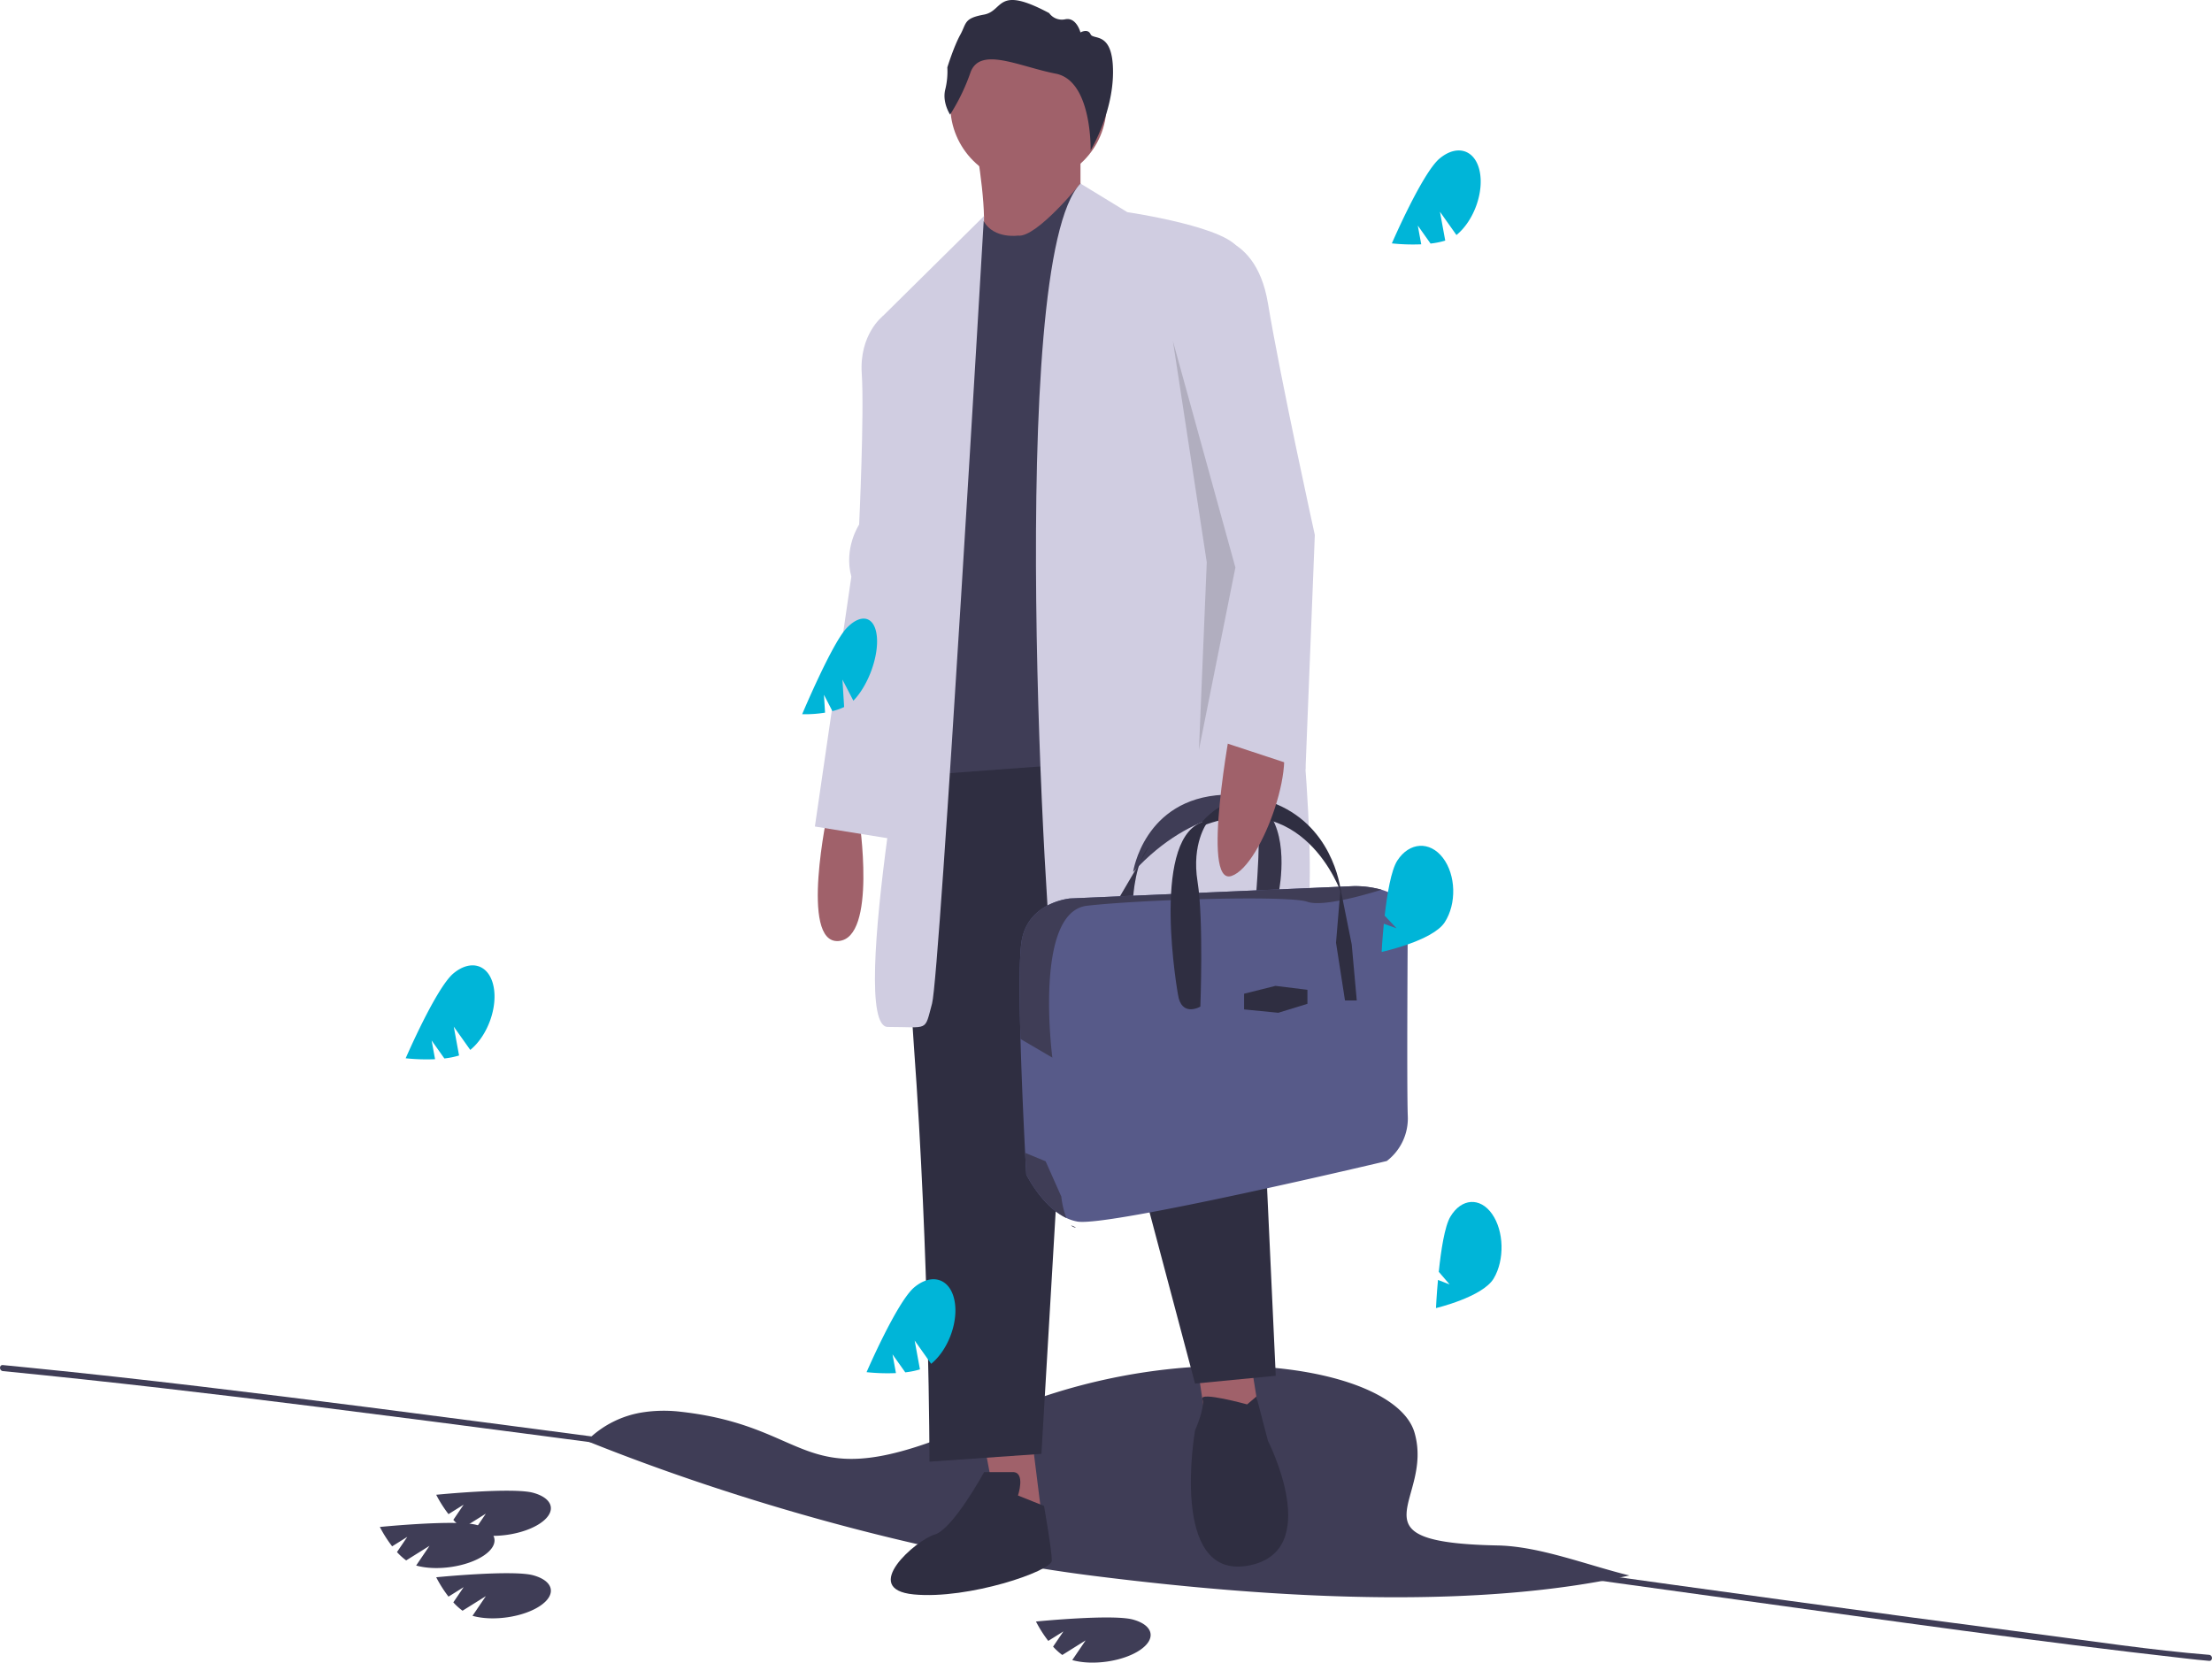 <svg xmlns="http://www.w3.org/2000/svg" data-name="Layer 1" width="1099.072" height="826.313" viewBox="0 0 1099.072 826.313" xmlns:xlink="http://www.w3.org/1999/xlink"><title>windy_day</title><path d="M860.056,819.844c-71.873,15.89-165.928,12.886-266.853.117-82.552-10.444-175.65-36.566-251.21-66.976a49.842,49.842,0,0,1,29.015-14.382c.308-.047.627-.092.943-.127a70.511,70.511,0,0,1,16.772.003c70.564,7.921,57.614,46.545,152.803,3.227,59.2-26.94,122.879-30.731,164.923-21.582.775.169,1.539.341,2.303.518,24.32,5.674,40.953,15.78,44.549,28.228,9.816,33.955-34.119,54.567,41.291,56.055C815.516,805.338,838.957,814.678,860.056,819.844Z" transform="translate(-50.464 -36.844)" fill="#3f3d56"/><path d="M1148.096,859.285c-28.855-2.333-57.649-6.759-86.345-10.486q-60.684-7.881-121.304-16.244c-80.115-10.965-160.181-22.279-240.27-33.427q-120.974-16.838-242.015-33.189Q345.963,750.776,233.675,736.275c-56.19-7.17-112.418-14.101-168.787-19.716q-6.494-.647-12.989-1.281c-1.92-.188-1.907,2.813,0,3,52.495,5.146,104.87,11.302,157.204,17.884,74.686,9.393,149.303,19.339,223.903,29.384q121.046,16.3,242.026,33.092c79.75,11.065,159.47,22.34,239.23,33.325,73.988,10.19,147.997,20.768,222.219,29.131,3.867.436,7.737.879,11.616,1.192,1.925.156,1.914-2.845,0-3Z" transform="translate(-50.464 -36.844)" fill="#3f3d56"/><path d="M461.826,439.851s-14.231,65.981,5.175,64.687,10.35-60.806,10.35-60.806Z" transform="translate(-50.464 -36.844)" fill="#a0616a"/><polygon points="488.986 717.386 498.042 765.254 518.742 762.667 512.273 710.917 488.986 717.386" fill="#a0616a"/><polygon points="593.779 670.811 598.954 705.742 626.122 705.742 620.947 673.399 593.779 670.811" fill="#a0616a"/><path d="M518.75,407.508S496.757,450.201,504.519,556.288s7.762,206.998,7.762,206.998l55.631-3.881L583.437,495.482l60.806,228.992,40.106-3.881L673.999,496.776,641.655,389.395Z" transform="translate(-50.464 -36.844)" fill="#2f2e41"/><path d="M556.269,780.104s3.881-11.644-2.587-11.644H539.45s-15.525,28.462-24.581,31.05-37.518,27.169-10.35,29.756,68.568-11.644,68.568-16.819-3.881-27.169-3.881-27.169Z" transform="translate(-50.464 -36.844)" fill="#2f2e41"/><path d="M670.117,734.823s-23.783-6.578-22.241-2.642-3.634,15.58-3.634,15.58-12.937,73.743,25.875,67.274,10.35-62.099,10.35-62.099l-5.747-22.01Z" transform="translate(-50.464 -36.844)" fill="#2f2e41"/><circle cx="510.979" cy="52.405" r="38.812" fill="#a0616a"/><path d="M535.569,109.948s6.469,37.518,2.587,45.281,31.05,23.287,31.05,23.287l18.112-43.987v-24.581Z" transform="translate(-50.464 -36.844)" fill="#a0616a"/><path d="M556.269,153.935s-11.777,1.732-16.885-6.896-16.752,59.94-16.752,59.94,5.175,90.562-1.294,111.261-5.175,28.462-2.587,32.343,10.35-1.294,3.881,9.056-6.469,3.881-6.469,14.231-2.587,47.868-2.587,47.868L653.299,411.389,587.318,128.06S565.325,155.229,556.269,153.935Z" transform="translate(-50.464 -36.844)" fill="#3f3d56"/><path d="M610.606,142.292s53.043,7.762,55.631,19.406,54.337,335.078,27.169,351.897-115.143,29.756-119.024,12.937-24.581-359.659,12.937-398.471Z" transform="translate(-50.464 -36.844)" fill="#d0cde1"/><path d="M685.322,483.087H674.459s3.343-39.275,0-42.896c0,0-30.362-3.343-61.002,30.083,0,0,5.292-36.49,44.846-38.44,12.679-.624,20.008,4.418,24.108,11.56C691.108,458.53,685.322,483.087,685.322,483.087Z" transform="translate(-50.464 -36.844)" fill="#3f3d56"/><path d="M685.322,483.087H674.459s3.343-39.275,0-42.896l7.953,3.203C691.108,458.53,685.322,483.087,685.322,483.087Z" transform="translate(-50.464 -36.844)" opacity="0.15"/><path d="M621.535,457.461,606.493,483.087H613.457S614.571,464.146,621.535,457.461Z" transform="translate(-50.464 -36.844)" fill="#3f3d56"/><path d="M621.535,457.461,606.493,483.087H613.457S614.571,464.146,621.535,457.461Z" transform="translate(-50.464 -36.844)" opacity="0.15"/><path d="M749.945,591.442a26.602,26.602,0,0,1-10.446,22.423s-138.438,32.869-153.758,30.083a21.816,21.816,0,0,1-5.44-1.783c-12.212-5.794-19.908-21.615-19.908-21.615s-.231-4.089-.574-10.752c-.657-12.886-1.721-35.401-2.309-56.595-.579-20.941-.694-40.59.515-48.389,3.064-19.777,24.234-21.448,24.234-21.448l140.945-6.128a49.436,49.436,0,0,1,13.705,1.794c15.237,4.577,13.036,16.312,13.036,16.312S749.388,576.4,749.945,591.442Z" transform="translate(-50.464 -36.844)" fill="#575a89"/><path d="M736.909,479.031c-8.638,2.691-29.403,8.624-36.824,6.005-9.471-3.343-82.729-1.114-109.469,1.95S573.346,562.473,573.346,562.473L557.511,553.203c-.579-20.941-.694-40.59.515-48.389,3.064-19.777,24.234-21.448,24.234-21.448l140.945-6.128A49.436,49.436,0,0,1,736.909,479.031Z" transform="translate(-50.464 -36.844)" fill="#3f3d56"/><path d="M635.741,530.997s-13.416-74.99,11.258-85.266l3.226.03S642.426,456.068,645.49,475.009s1.393,62.116,1.393,62.116S637.412,542.696,635.741,530.997Z" transform="translate(-50.464 -36.844)" fill="#2f2e41"/><path d="M645.49,448.269s14.763-23.677,41.782-10.585,29.526,42.896,29.526,42.896S698.135,425.985,645.49,448.269Z" transform="translate(-50.464 -36.844)" fill="#2f2e41"/><polygon points="668.284 497.218 663.827 468.527 666.056 441.664 671.626 469.363 674.133 497.218 668.284 497.218" fill="#2f2e41"/><polygon points="618.145 493.875 633.744 489.975 649.621 491.925 649.621 498.889 635.137 503.346 618.145 501.674 618.145 493.875" fill="#2f2e41"/><path d="M577.803,631.553a43.501,43.501,0,0,0,2.499,10.613c-12.212-5.794-19.908-21.615-19.908-21.615s-.231-4.089-.574-10.752l10.184,4.206Z" transform="translate(-50.464 -36.844)" fill="#3f3d56"/><path d="M584.488,646.873a3.932,3.932,0,0,1-1.886-1.053C584.691,646.661,585.572,647.101,584.488,646.873Z" transform="translate(-50.464 -36.844)" fill="#2f2e41"/><path d="M539.375,144.232,488.994,194.041l18.112,161.717s-36.225,191.473-15.525,191.473,18.112,2.587,21.994-11.644S539.375,144.232,539.375,144.232Z" transform="translate(-50.464 -36.844)" fill="#d0cde1"/><path d="M501.932,190.16,488.994,194.041s-11.644,9.056-10.35,28.462-1.294,75.037-1.294,75.037-7.762,11.644-3.881,25.875L455.357,447.614l40.106,6.469,14.231-64.687Z" transform="translate(-50.464 -36.844)" fill="#d0cde1"/><path d="M662.355,395.864s-15.525,81.505,0,76.331,34.931-62.099,21.994-71.156S662.355,395.864,662.355,395.864Z" transform="translate(-50.464 -36.844)" fill="#a0616a"/><path d="M522.539,93.8s-3.962-5.944-2.438-12.344a37.413,37.413,0,0,0,1.067-11.125s3.2-10.363,6.401-16.154,1.676-8.23,11.735-10.058,5.944-14.935,32.461-.762a7.777,7.777,0,0,0,8.077,3.048c5.486-1.067,7.468,6.553,7.468,6.553s3.658-2.134,5.029.914,11.151-1.829,11.151,18.745-11.129,38.952-11.129,38.952.816-34.608-17.32-38.113-37.643-13.716-42.367-.61A99.913,99.913,0,0,1,522.539,93.8Z" transform="translate(-50.464 -36.844)" fill="#2f2e41"/><path d="M275.776,520.607c-8.593,7.133-23.741,42.196-23.741,42.196a99.305,99.305,0,0,0,14.596.462l-1.705-9.309,6.336,8.938a40.039,40.039,0,0,0,7.294-1.476l-2.624-14.328,8.192,11.556c.061-.048.123-.095.182-.144,8.593-7.133,13.649-21.399,11.294-31.863S284.369,513.473,275.776,520.607Z" transform="translate(-50.464 -36.844)" fill="#00b5d8"/><path d="M504.776,676.607c-8.593,7.133-23.741,42.196-23.741,42.196a99.305,99.305,0,0,0,14.596.462l-1.705-9.309,6.336,8.938a40.039,40.039,0,0,0,7.294-1.476l-2.624-14.328,8.192,11.556c.061-.048.123-.095.182-.144,8.593-7.133,13.649-21.399,11.294-31.863S513.369,669.473,504.776,676.607Z" transform="translate(-50.464 -36.844)" fill="#00b5d8"/><path d="M471.144,348.978c-7.318,7.625-22.109,42.824-22.109,42.824a62.68,62.68,0,0,0,11.374-.78l-.551-8.865,4.203,8.116a30.536,30.536,0,0,0,5.827-2.042l-.847-13.643,5.434,10.493c.051-.052.104-.102.155-.155,7.318-7.624,12.471-21.853,11.508-31.78S478.463,341.354,471.144,348.978Z" transform="translate(-50.464 -36.844)" fill="#00b5d8"/><path d="M287.388,794.752c-10.191-2.799-48.185.98-48.185.98a62.68,62.68,0,0,0,6.107,9.626l7.53-4.71-5.131,7.564a30.536,30.536,0,0,0,4.573,4.149l11.589-7.249-6.634,9.78c.07.021.14.043.21.062,10.191,2.799,25.155.545,33.423-5.034S297.58,797.551,287.388,794.752Z" transform="translate(-50.464 -36.844)" fill="#3f3d56"/><path d="M315.388,778.752c-10.191-2.799-48.185.98-48.185.98a62.68,62.68,0,0,0,6.107,9.626l7.53-4.71-5.131,7.564a30.536,30.536,0,0,0,4.573,4.149l11.589-7.249-6.634,9.78c.07.021.14.043.21.062,10.191,2.799,25.155.545,33.423-5.034S325.58,781.551,315.388,778.752Z" transform="translate(-50.464 -36.844)" fill="#3f3d56"/><path d="M613.388,841.752c-10.191-2.799-48.185.98-48.185.98a62.68,62.68,0,0,0,6.107,9.626l7.53-4.71-5.131,7.564a30.536,30.536,0,0,0,4.573,4.149l11.589-7.249-6.634,9.78c.07.021.14.043.21.062,10.191,2.799,25.155.545,33.423-5.034S623.58,844.551,613.388,841.752Z" transform="translate(-50.464 -36.844)" fill="#3f3d56"/><path d="M315.388,819.752c-10.191-2.799-48.185.98-48.185.98a62.68,62.68,0,0,0,6.107,9.626l7.53-4.71-5.131,7.564a30.536,30.536,0,0,0,4.573,4.149l11.589-7.249-6.634,9.78c.07.021.14.043.21.062,10.191,2.799,25.155.545,33.423-5.034S325.58,822.551,315.388,819.752Z" transform="translate(-50.464 -36.844)" fill="#3f3d56"/><path d="M744.754,464.532c-3.121,4.796-5.103,16.884-6.288,27.384l5.882,6.27-6.308-2.234c-.776,7.859-1.08,13.993-1.08,13.993s25.323-5.485,31.325-14.709,5.599-23.574-.899-32.053S750.755,455.308,744.754,464.532Z" transform="translate(-50.464 -36.844)" fill="#00b5d8"/><path d="M771.105,641.54c-2.859,4.797-4.677,16.886-5.764,27.386l5.383,6.269-5.775-2.232c-.713,7.859-.993,13.993-.993,13.993s23.186-5.492,28.683-14.718,5.133-23.576-.814-32.053S776.602,632.315,771.105,641.54Z" transform="translate(-50.464 -36.844)" fill="#00b5d8"/><path d="M644.243,153.935s29.756-5.175,36.225,33.637S703.755,302.715,703.755,302.715L699.135,419.183l-43.249-14.263,1.294-89.268-21.994-133.255Z" transform="translate(-50.464 -36.844)" fill="#d0cde1"/><polygon points="582.782 169.488 599.6 279.456 595.719 372.605 613.832 282.043 582.782 169.488" opacity="0.15"/><path d="M765.776,115.607c-8.593,7.133-23.741,42.196-23.741,42.196a99.305,99.305,0,0,0,14.596.462l-1.705-9.309,6.336,8.938a40.039,40.039,0,0,0,7.294-1.476l-2.624-14.328,8.192,11.556c.061-.048.123-.095.182-.144,8.593-7.133,13.649-21.399,11.294-31.863S774.369,108.473,765.776,115.607Z" transform="translate(-50.464 -36.844)" fill="#00b5d8"/></svg>
